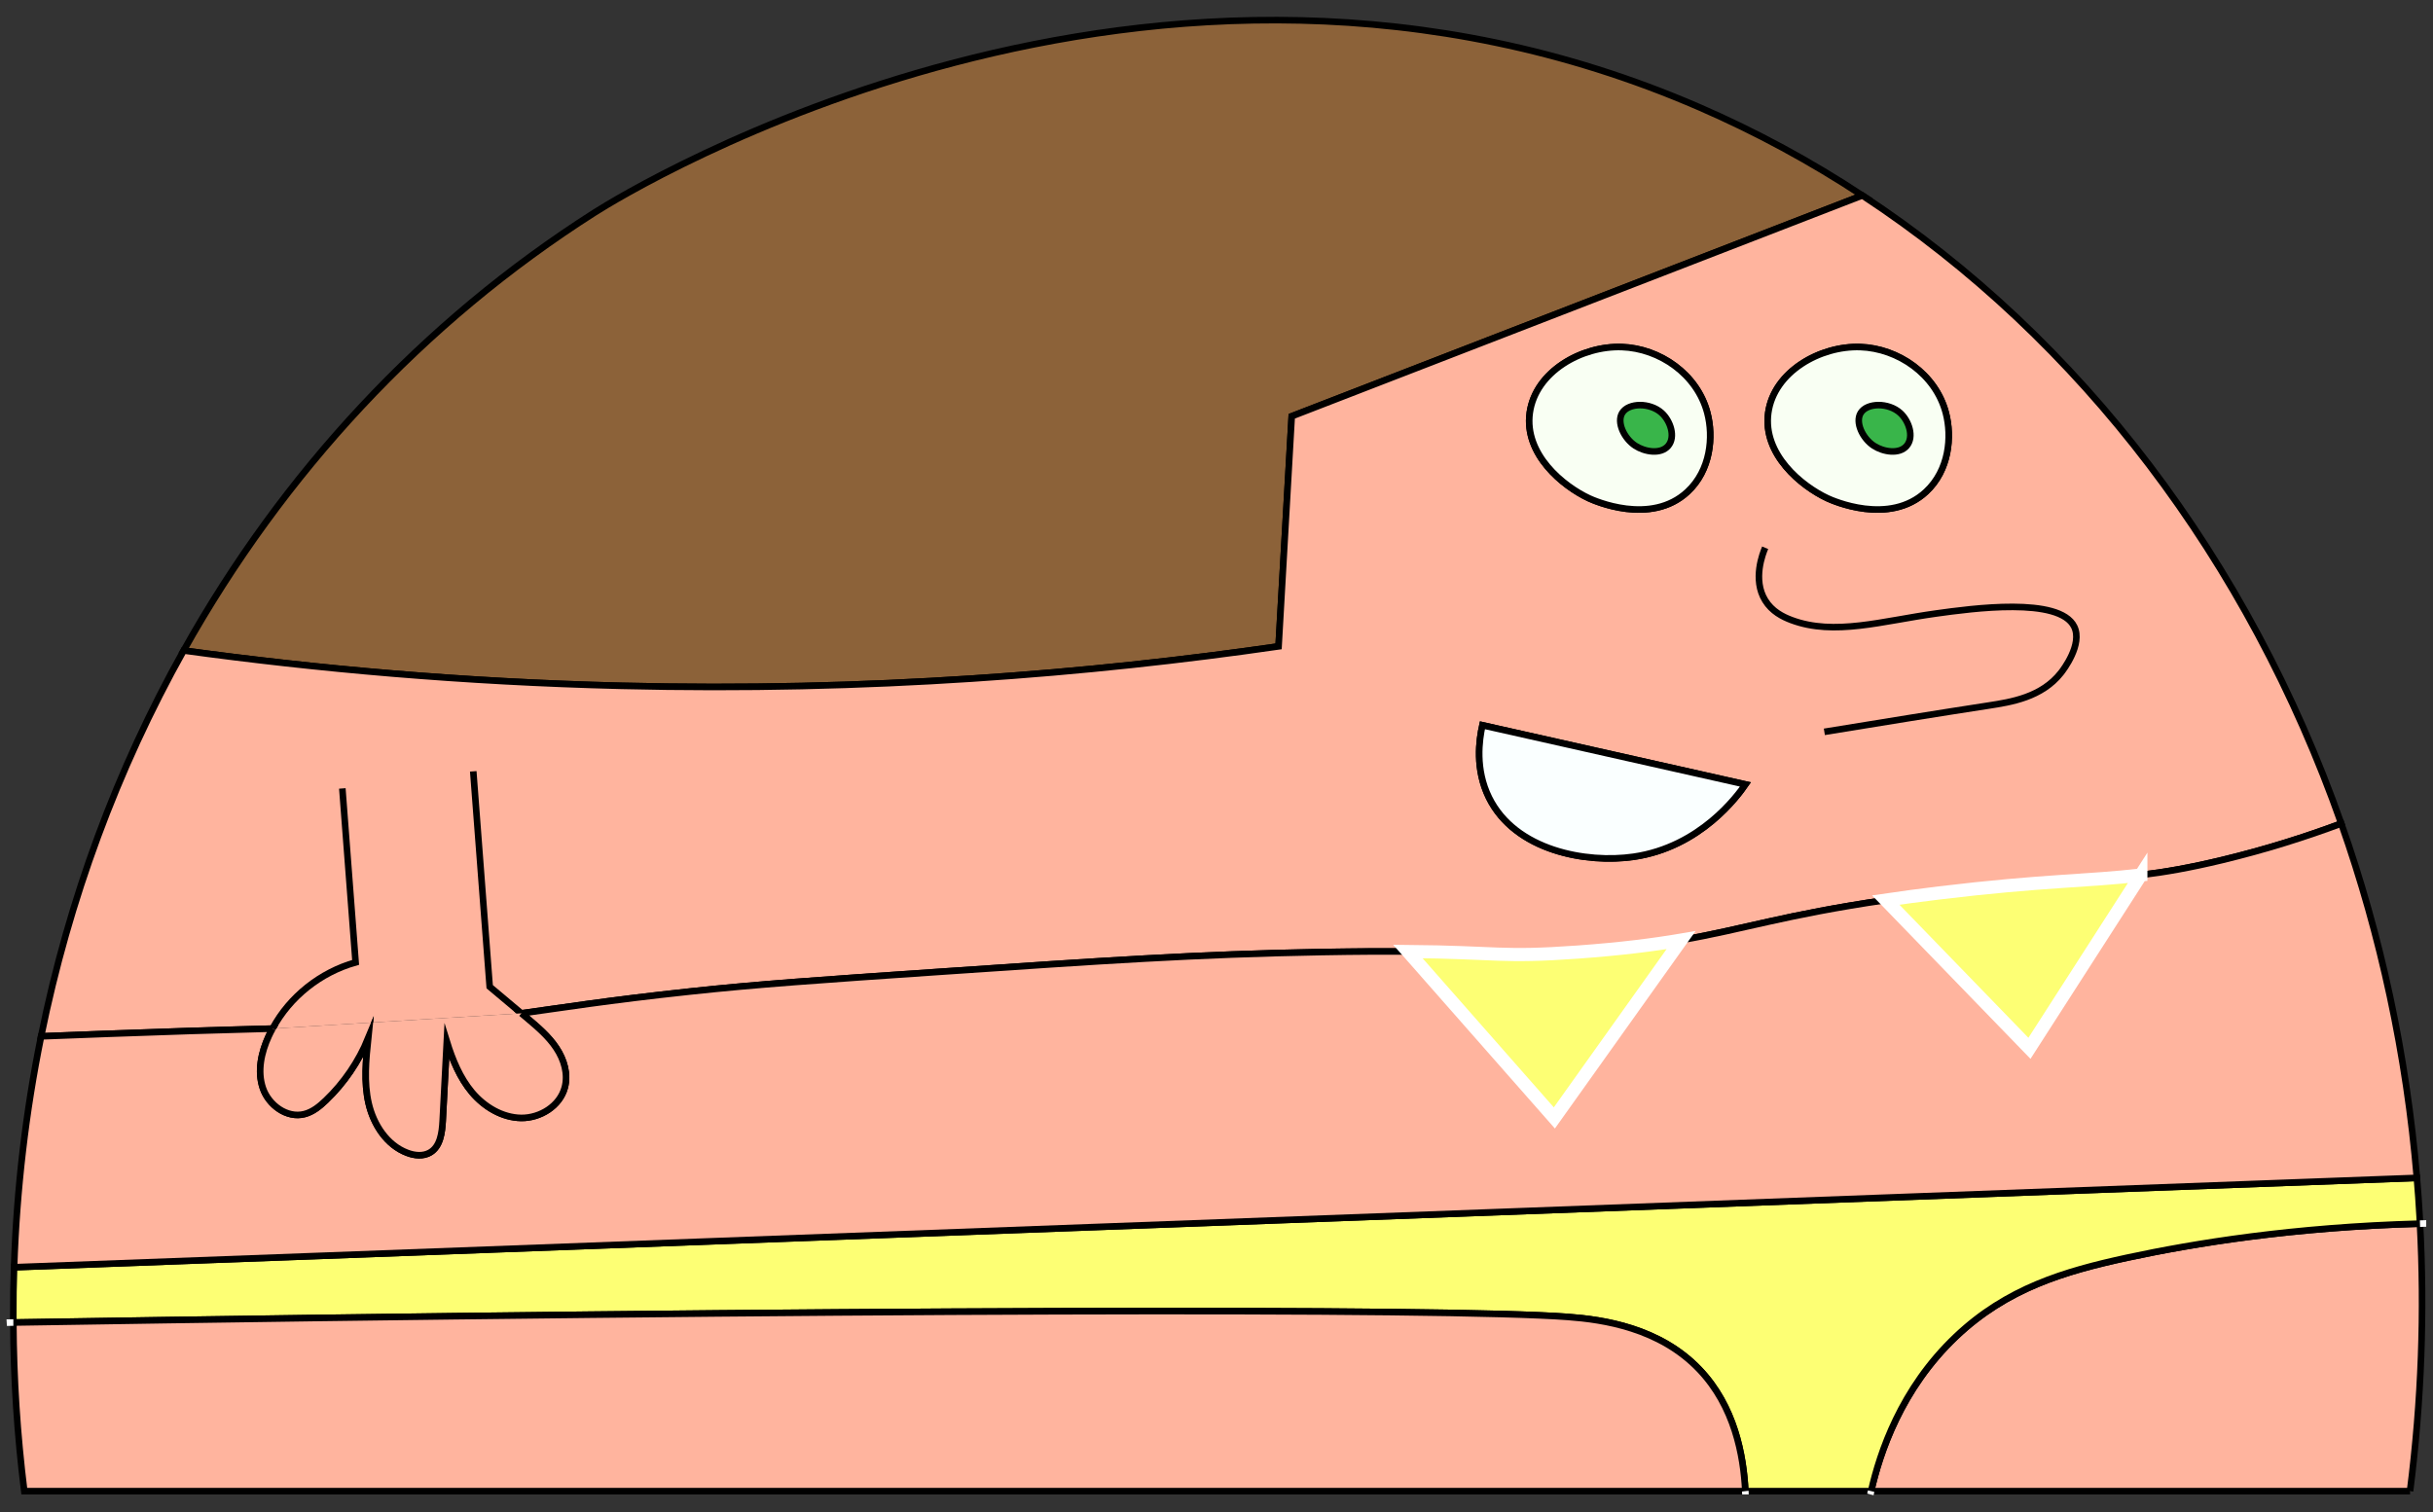 <?xml version="1.0" encoding="UTF-8"?><svg id="Layer_3" xmlns="http://www.w3.org/2000/svg" width="370" height="230" viewBox="0 0 370 230"><rect x="0" y="0" width="370" height="230" fill="#333333" stroke="none"/><defs><style>.cls-1,.cls-2{fill:none;}.cls-1,.cls-2,.cls-3,.cls-4,.cls-5,.cls-6,.cls-7,.cls-8,.cls-9{stroke-miterlimit:10;}.cls-1,.cls-3,.cls-5,.cls-6,.cls-7,.cls-8,.cls-9{stroke:#000;}.cls-2,.cls-4{stroke:#fff;}.cls-3{fill:#39b54a;}.cls-4{stroke-width:2px;}.cls-4,.cls-8{fill:#fdff74;}.cls-5{fill:#f9fff3;}.cls-6{fill:#8c6239;}.cls-7{fill:#ffb49e;}.cls-9{fill:#faffff;}</style></defs><path class="cls-7" d="m366.51,226.82h-81.96c1.32-5.8,4.51-15.54,12.89-23.5,7.75-7.36,16.5-9.94,26-12,10.26-2.21,25.22-4.66,44.58-5.19.71,13.31.24,26.92-1.51,40.69Z"/><path class="cls-8" d="m368.02,186.13c-19.36.53-34.32,2.98-44.58,5.19-9.5,2.06-18.25,4.64-26,12-8.38,7.96-11.57,17.7-12.89,23.5h-19.13c-.27-5.47-1.64-12.9-6.98-18.5-6.06-6.36-14.62-7.6-20-8-18.45-1.38-110.23-1.2-236.41.85-.01-.33-.01-.65-.01-.98-.01-2.48.03-4.96.12-7.43l365.41-13.59c.17,1.97.31,3.95.42,5.93.02.34.04.69.05,1.03Z"/><path class="cls-6" d="m283.22,29.73c-28.93,11.2-57.85,22.39-86.78,33.59-.67,11.67-1.33,23.33-2,35-28.63,4.15-62.32,6.92-100,6-24.13-.59-46.39-2.6-66.51-5.37,15.06-26.9,36.26-49.92,62.51-66.63,5.27-3.35,84.74-52.13,168-16,8.66,3.76,16.94,8.25,24.78,13.41Z"/><path class="cls-7" d="m232.64,62.79c.87-6.27,7.91-10.21,14-10,5.75.2,11.45,4.12,13,10,.97,3.67.5,8.74-3,12-5.61,5.24-14.27,1.34-15,1-3.95-1.85-9.87-6.68-9-13Zm15.8,67.53c-7.17,1.04-18-.89-22-9-2.12-4.31-1.51-8.73-1-11,13.33,3,26.67,6,40,9-1.19,1.72-6.87,9.53-17,11Zm44.47-55.53c-5.61,5.24-14.27,1.34-15,1-3.95-1.85-9.87-6.68-9-13,.87-6.27,7.91-10.21,14-10,5.75.2,11.45,4.12,13,10,.97,3.67.5,8.74-3,12ZM41.45,156.46c-3.3.08-7.36.2-12.51.36-9.02.29-16.77.59-22.69.82,4.23-20.82,11.57-40.63,21.68-58.69,20.12,2.77,42.38,4.78,66.51,5.37,37.68.92,71.37-1.85,100-6,.67-11.67,1.33-23.33,2-35,28.93-11.2,57.85-22.39,86.78-33.59,33.3,21.87,58.77,55.63,72.83,95.54-5.29,1.98-11.35,3.92-18.11,5.55-4.95,1.19-8.75,1.85-12.37,2.28-7.87.94-14.85.81-30.63,2.72-2.99.36-5.7.73-8.16,1.09-15.39,2.25-21.6,4.44-31.13,6.09-4.22.72-9.1,1.34-15.71,1.82-11.67.84-12.15.03-25.84-.09-3.43-.02-7.69,0-13.16.09-19.02.34-33.26,1.31-58,3-18.5,1.26-27.75,1.9-38,3-12.76,1.37-19.3,2.45-25.65,3.32"/><path class="cls-7" d="m367.55,179.17L2.14,192.76c.4-11.93,1.78-23.68,4.11-35.12,5.92-.23,13.67-.53,22.69-.82,5.15-.16,9.21-.28,12.51-.36-.21.37-.4.75-.58,1.14-1.14,2.47-1.77,5.34-.89,7.92.88,2.58,3.66,4.62,6.3,3.95,1.27-.32,2.32-1.18,3.27-2.09,2.77-2.65,4.98-5.89,6.44-9.44-.34,3.3-.67,6.66.07,9.89.74,3.23,2.77,6.36,5.87,7.53,1.12.43,2.44.56,3.47-.05,1.56-.91,1.82-3.01,1.92-4.81.21-4.02.42-8.04.63-12.07.86,2.77,1.98,5.51,3.84,7.73,1.87,2.21,4.58,3.85,7.47,3.89,2.9.03,5.87-1.82,6.62-4.61.56-2.05-.1-4.27-1.28-6.03-1.17-1.77-2.81-3.16-4.43-4.53-.29-.25-.59-.49-.88-.74,6.35-.87,12.89-1.95,25.65-3.32,10.25-1.1,19.5-1.74,38-3,24.74-1.69,38.98-2.66,58-3,5.47-.1,9.73-.11,13.16-.09l22.28,25.32,19.27-27.05c9.53-1.65,15.74-3.84,31.13-6.09l21.85,22.55,16.94-26.36c3.62-.43,7.42-1.09,12.37-2.28,6.76-1.63,12.82-3.57,18.11-5.55,5.99,17,9.92,35.11,11.5,53.9Z"/><path class="cls-7" d="m265.42,226.82H3.69c-1.07-8.6-1.62-17.16-1.66-25.65,126.18-2.05,217.96-2.23,236.41-.85,5.38.4,13.94,1.64,20,8,5.34,5.6,6.71,13.03,6.98,18.5Z"/><path class="cls-1" d="m71.97,117.33l2.5,32.76c1.61,1.35,3.21,2.7,4.82,4.05"/><path class="cls-4" d="m255.65,143l-19.27,27.05-22.28-25.32c13.69.12,14.17.93,25.84.09,6.61-.48,11.49-1.1,15.71-1.82Z"/><path class="cls-4" d="m325.57,133.1l-16.94,26.36-21.85-22.55c2.46-.36,5.17-.73,8.16-1.09,15.78-1.91,22.76-1.78,30.63-2.72Z"/><path class="cls-2" d="m265.44,227.32c0-.16,0-.33-.02-.5"/><path class="cls-2" d="m2.03,201.17c-.34,0-.67,0-1.01.02"/><path class="cls-2" d="m368.97,186.1c-.32,0-.63.02-.95.03"/><path class="cls-2" d="m284.55,226.82c-.04.17-.07.34-.11.5"/><path class="cls-5" d="m292.91,74.79c-5.61,5.24-14.27,1.34-15,1-3.95-1.85-9.87-6.68-9-13,.87-6.27,7.91-10.21,14-10,5.75.2,11.45,4.12,13,10,.97,3.67.5,8.74-3,12Z"/><path class="cls-5" d="m256.64,74.79c-5.61,5.24-14.27,1.34-15,1-3.95-1.85-9.87-6.68-9-13,.87-6.27,7.91-10.21,14-10,5.75.2,11.45,4.12,13,10,.97,3.67.5,8.74-3,12Z"/><path class="cls-3" d="m282.97,62.81c.97-1.57,4.23-1.6,6,0,1.34,1.21,2.14,3.64,1,5-1.14,1.36-3.59.92-5,0-1.71-1.11-2.88-3.57-2-5Z"/><path class="cls-3" d="m246.7,62.81c.97-1.57,4.23-1.6,6,0,1.34,1.21,2.14,3.64,1,5-1.14,1.36-3.59.92-5,0-1.71-1.11-2.88-3.57-2-5Z"/><path class="cls-1" d="m277.44,111.32c9.33-1.52,17.25-2.81,25-4,3.35-.52,8.05-1.23,11-5,.34-.43,3.31-4.32,2-7-2.24-4.59-15.6-2.75-21-2-8.19,1.13-15.5,3.44-22,1-1.37-.51-2.98-1.34-4-3-1.95-3.17-.36-7.15,0-8"/><path class="cls-9" d="m265.44,119.32c-1.19,1.72-6.87,9.53-17,11-7.17,1.04-18-.89-22-9-2.12-4.31-1.51-8.73-1-11,13.33,3,26.67,6,40,9Z"/><path class="cls-7" d="m79.29,154.14c.29.25.59.49.88.74,1.62,1.37,3.26,2.76,4.43,4.53,1.18,1.76,1.84,3.98,1.28,6.03-.75,2.79-3.72,4.64-6.62,4.61-2.89-.04-5.6-1.68-7.47-3.89-1.86-2.22-2.98-4.96-3.84-7.73-.21,4.03-.42,8.05-.63,12.07-.1,1.8-.36,3.9-1.92,4.81-1.03.61-2.35.48-3.47.05-3.1-1.17-5.13-4.3-5.87-7.53s-.41-6.59-.07-9.89c-1.46,3.55-3.67,6.79-6.44,9.44-.95.91-2,1.77-3.27,2.09-2.64.67-5.42-1.37-6.3-3.95s-.25-5.45.89-7.92c.18-.39.37-.77.58-1.14"/><path class="cls-1" d="m52.06,119.93l2.02,26.46c-5.33,1.5-10.01,5.2-12.63,10.07"/></svg>